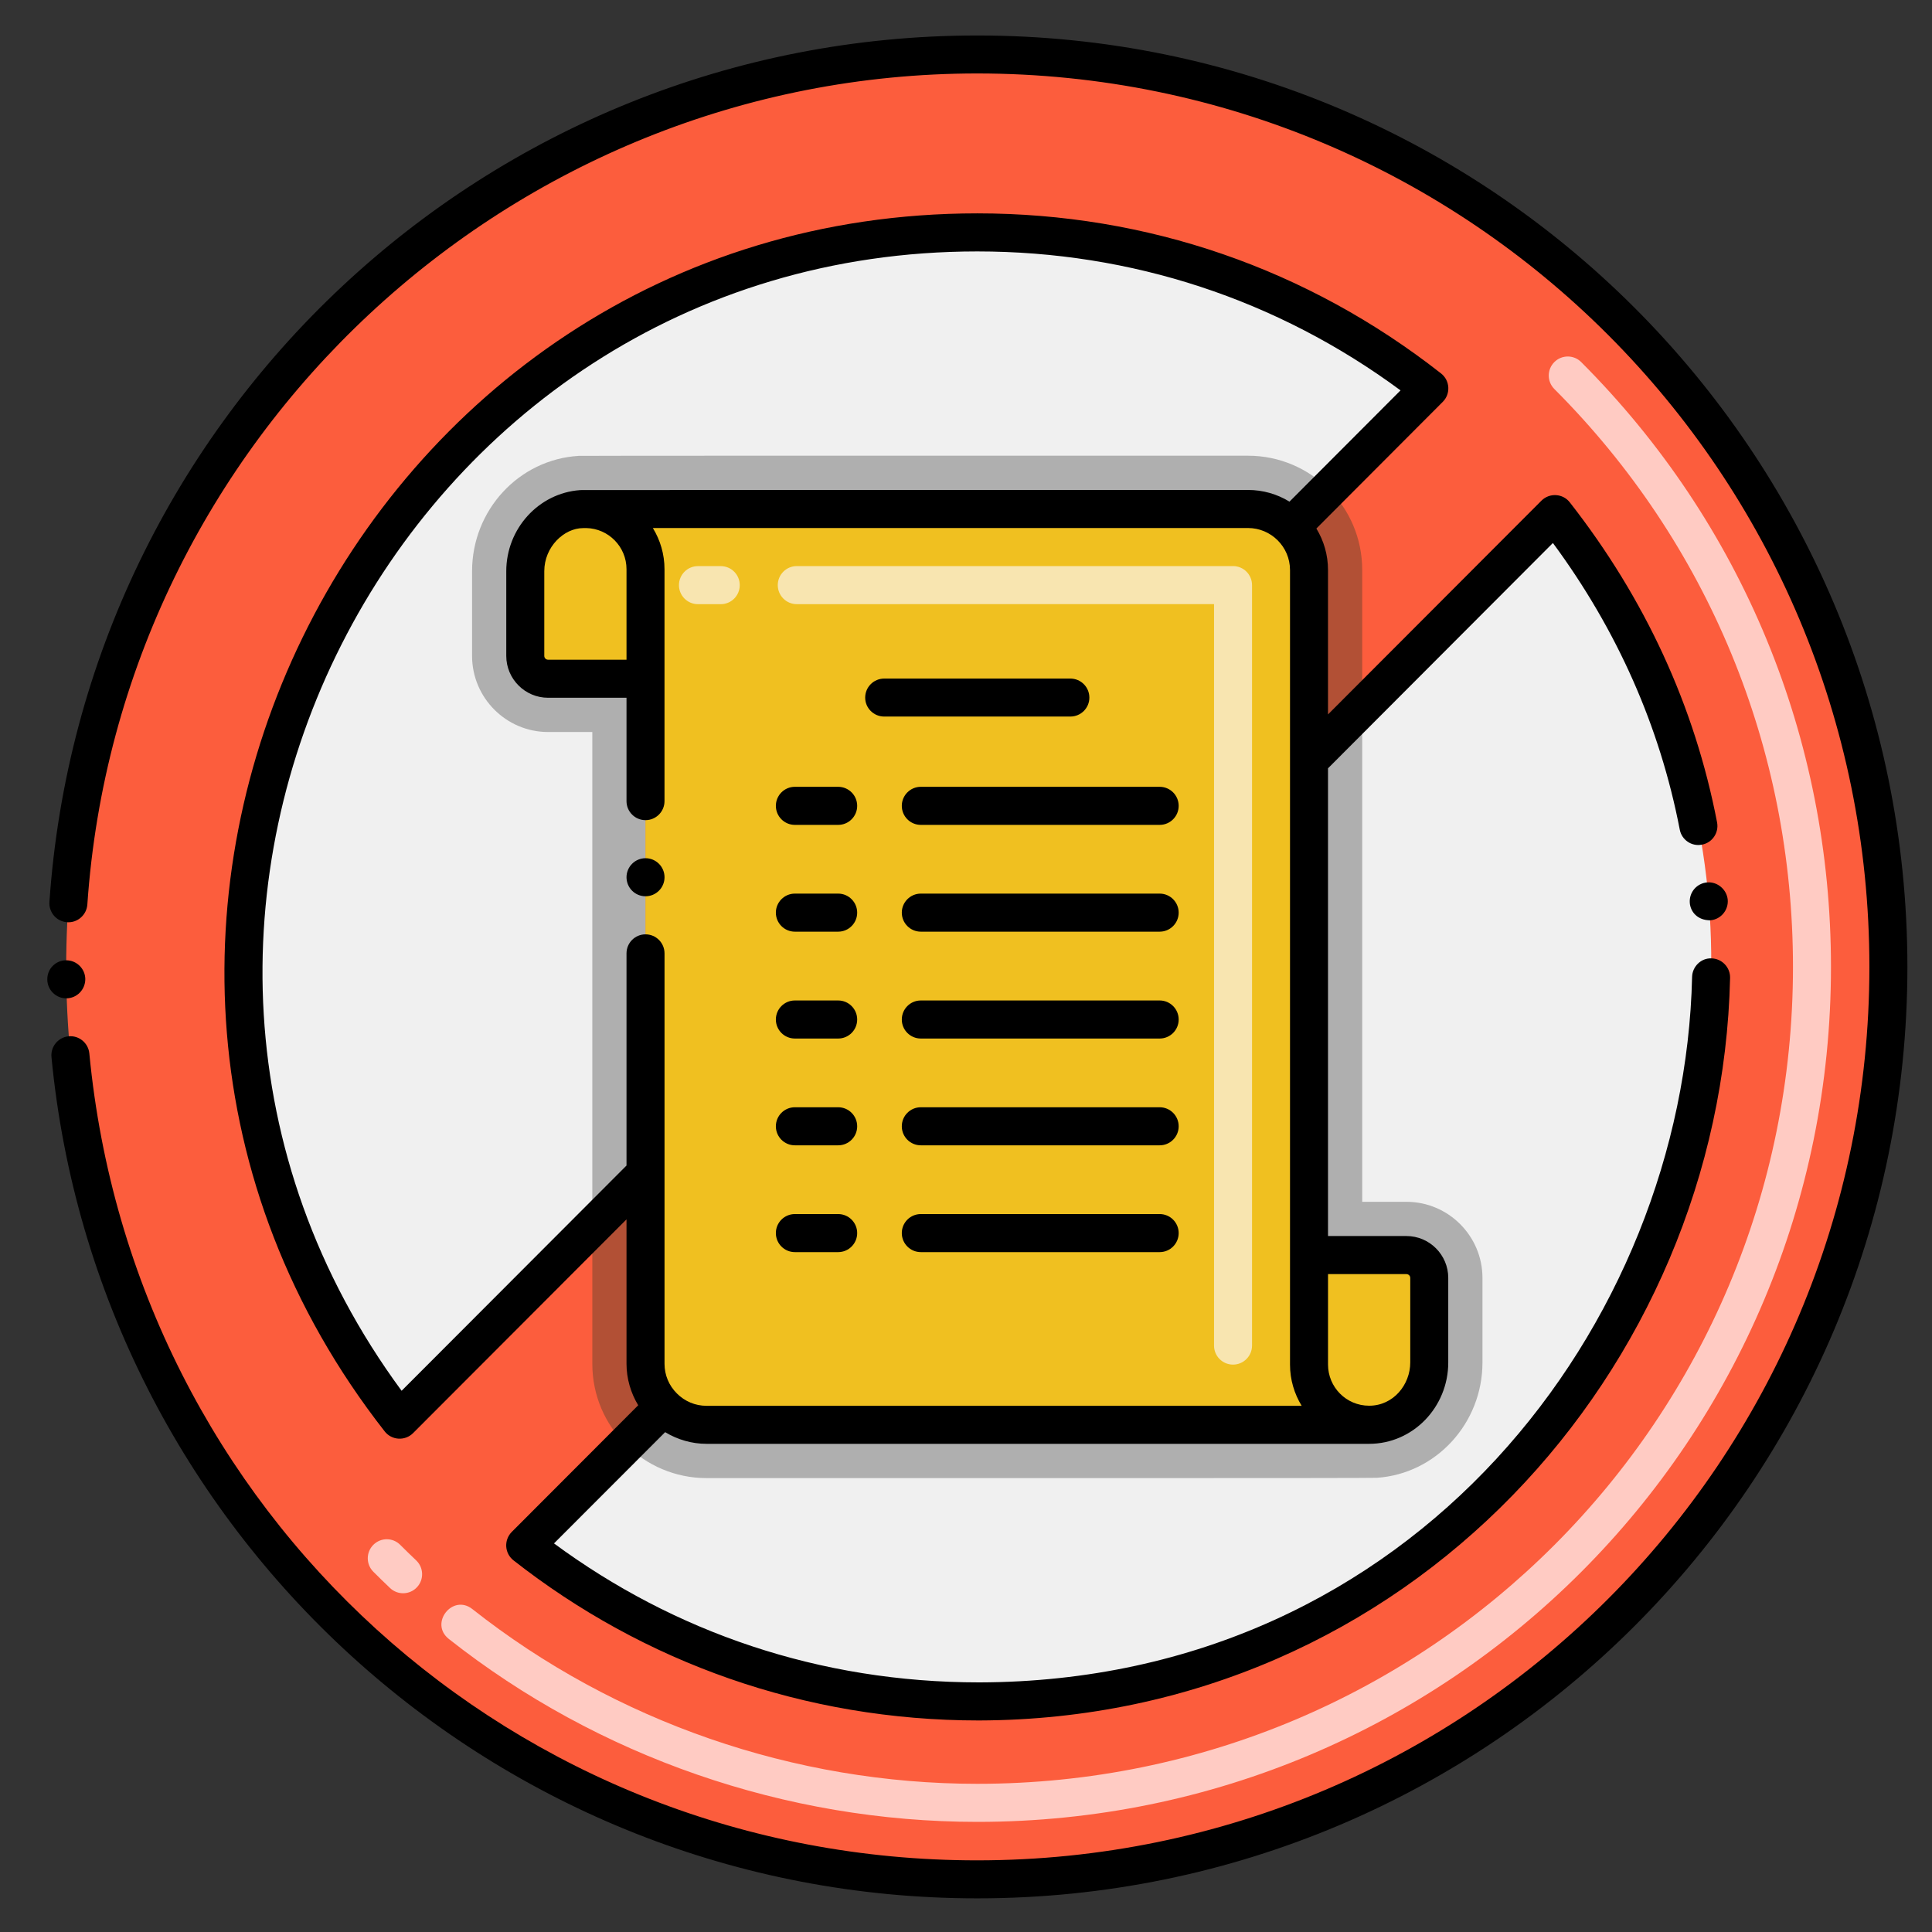 <svg xmlns="http://www.w3.org/2000/svg" xmlns:xlink="http://www.w3.org/1999/xlink" width="500" zoomAndPan="magnify" viewBox="0 0 375 375" height="500" preserveAspectRatio="xMidYMid meet" version="1.0"><rect x="0" y="0" width="375" height="375" fill="#333333" stroke="none"/><defs><clipPath id="6c5c770999"><path d="M 9 6.477 L 371 6.477 L 371 368.727 L 9 368.727 Z M 9 6.477 " clip-rule="nonzero"/></clipPath></defs><path fill="#fc5d3d" d="M 366.531 187.676 C 366.531 190.574 366.457 193.473 366.316 196.367 C 366.176 199.262 365.961 202.152 365.68 205.035 C 365.395 207.922 365.039 210.797 364.617 213.664 C 364.191 216.531 363.695 219.387 363.133 222.227 C 362.566 225.07 361.934 227.898 361.23 230.711 C 360.527 233.52 359.754 236.312 358.914 239.086 C 358.074 241.859 357.168 244.613 356.191 247.34 C 355.219 250.07 354.176 252.773 353.066 255.453 C 351.961 258.129 350.789 260.777 349.551 263.398 C 348.312 266.02 347.012 268.605 345.648 271.164 C 344.285 273.719 342.859 276.238 341.371 278.727 C 339.883 281.211 338.336 283.66 336.727 286.07 C 335.117 288.48 333.453 290.848 331.727 293.176 C 330.004 295.504 328.223 297.789 326.387 300.031 C 324.551 302.27 322.664 304.465 320.719 306.613 C 318.773 308.762 316.781 310.859 314.734 312.91 C 312.688 314.957 310.59 316.957 308.449 318.902 C 306.305 320.848 304.113 322.742 301.875 324.582 C 299.637 326.418 297.355 328.203 295.031 329.93 C 292.707 331.656 290.344 333.324 287.938 334.934 C 285.531 336.543 283.086 338.094 280.602 339.586 C 278.121 341.074 275.602 342.504 273.051 343.867 C 270.496 345.234 267.914 346.539 265.297 347.777 C 262.68 349.016 260.035 350.191 257.363 351.301 C 254.688 352.41 251.988 353.453 249.266 354.43 C 246.539 355.406 243.793 356.312 241.023 357.156 C 238.254 357.996 235.465 358.77 232.656 359.473 C 229.848 360.176 227.027 360.812 224.188 361.379 C 221.348 361.945 218.5 362.438 215.637 362.863 C 212.773 363.289 209.902 363.645 207.02 363.93 C 204.141 364.211 201.254 364.426 198.363 364.566 C 195.473 364.711 192.582 364.781 189.688 364.781 C 186.793 364.781 183.902 364.711 181.012 364.566 C 178.121 364.426 175.234 364.211 172.355 363.93 C 169.473 363.645 166.602 363.289 163.738 362.863 C 160.875 362.438 158.027 361.945 155.188 361.379 C 152.348 360.812 149.527 360.176 146.719 359.473 C 143.91 358.77 141.121 357.996 138.352 357.156 C 135.582 356.312 132.836 355.406 130.113 354.43 C 127.387 353.453 124.688 352.41 122.012 351.301 C 119.34 350.191 116.695 349.016 114.078 347.777 C 111.461 346.539 108.879 345.234 106.324 343.867 C 103.773 342.504 101.254 341.074 98.773 339.586 C 96.289 338.094 93.848 336.543 91.441 334.934 C 89.035 333.324 86.668 331.656 84.344 329.93 C 82.02 328.203 79.738 326.418 77.5 324.582 C 75.262 322.742 73.074 320.848 70.93 318.902 C 68.785 316.957 66.688 314.957 64.641 312.91 C 62.594 310.859 60.602 308.762 58.656 306.613 C 56.715 304.465 54.824 302.27 52.988 300.031 C 51.152 297.789 49.371 295.504 47.648 293.176 C 45.922 290.848 44.258 288.48 42.648 286.07 C 41.043 283.66 39.492 281.211 38.004 278.727 C 36.52 276.238 35.09 273.719 33.727 271.164 C 32.363 268.605 31.062 266.02 29.824 263.398 C 28.586 260.777 27.414 258.129 26.309 255.453 C 25.199 252.773 24.16 250.07 23.184 247.34 C 22.207 244.613 21.301 241.859 20.461 239.086 C 19.621 236.312 18.848 233.52 18.145 230.711 C 17.441 227.898 16.809 225.07 16.246 222.227 C 15.68 219.387 15.184 216.531 14.762 213.664 C 14.336 210.797 13.98 207.922 13.699 205.035 C 13.414 202.152 13.203 199.262 13.059 196.367 C 12.918 193.473 12.848 190.574 12.848 187.676 C 12.848 184.777 12.918 181.883 13.059 178.984 C 13.203 176.09 13.414 173.203 13.699 170.316 C 13.98 167.434 14.336 164.555 14.762 161.688 C 15.184 158.824 15.68 155.969 16.246 153.125 C 16.809 150.281 17.441 147.453 18.145 144.645 C 18.848 141.832 19.621 139.039 20.461 136.266 C 21.301 133.492 22.207 130.742 23.184 128.012 C 24.16 125.281 25.199 122.578 26.309 119.902 C 27.414 117.223 28.586 114.574 29.824 111.953 C 31.062 109.332 32.363 106.746 33.727 104.188 C 35.09 101.633 36.52 99.113 38.004 96.625 C 39.492 94.141 41.043 91.691 42.648 89.281 C 44.258 86.871 45.922 84.504 47.648 82.176 C 49.371 79.848 51.152 77.562 52.988 75.32 C 54.824 73.082 56.715 70.887 58.656 68.738 C 60.602 66.594 62.594 64.492 64.641 62.445 C 66.688 60.395 68.785 58.398 70.93 56.449 C 73.074 54.504 75.262 52.609 77.5 50.773 C 79.738 48.934 82.02 47.152 84.344 45.426 C 86.668 43.699 89.035 42.027 91.441 40.418 C 93.848 38.809 96.289 37.258 98.773 35.77 C 101.254 34.277 103.773 32.852 106.324 31.484 C 108.879 30.117 111.461 28.812 114.078 27.574 C 116.695 26.336 119.34 25.16 122.012 24.051 C 124.688 22.941 127.387 21.902 130.113 20.926 C 132.836 19.949 135.582 19.039 138.352 18.199 C 141.121 17.355 143.91 16.582 146.719 15.879 C 149.527 15.176 152.348 14.539 155.188 13.973 C 158.027 13.41 160.875 12.914 163.738 12.488 C 166.602 12.062 169.473 11.707 172.355 11.426 C 175.234 11.141 178.121 10.926 181.012 10.785 C 183.902 10.641 186.793 10.57 189.688 10.57 C 192.582 10.57 195.473 10.641 198.363 10.785 C 201.254 10.926 204.141 11.141 207.02 11.426 C 209.902 11.707 212.773 12.062 215.637 12.488 C 218.5 12.914 221.348 13.41 224.188 13.973 C 227.027 14.539 229.848 15.176 232.656 15.879 C 235.465 16.582 238.254 17.355 241.023 18.199 C 243.793 19.039 246.539 19.949 249.266 20.926 C 251.988 21.902 254.688 22.941 257.363 24.051 C 260.035 25.16 262.68 26.336 265.297 27.574 C 267.914 28.812 270.496 30.117 273.051 31.484 C 275.602 32.852 278.121 34.277 280.602 35.77 C 283.086 37.258 285.531 38.809 287.938 40.418 C 290.344 42.027 292.707 43.699 295.031 45.426 C 297.355 47.152 299.637 48.934 301.875 50.773 C 304.113 52.609 306.305 54.504 308.449 56.449 C 310.59 58.398 312.688 60.395 314.734 62.445 C 316.781 64.492 318.773 66.594 320.719 68.738 C 322.664 70.887 324.551 73.082 326.387 75.32 C 328.223 77.562 330.004 79.848 331.727 82.176 C 333.453 84.504 335.117 86.871 336.727 89.281 C 338.336 91.691 339.883 94.141 341.371 96.625 C 342.859 99.113 344.285 101.633 345.648 104.188 C 347.012 106.746 348.312 109.332 349.551 111.953 C 350.789 114.574 351.961 117.223 353.066 119.902 C 354.176 122.578 355.219 125.281 356.191 128.012 C 357.168 130.742 358.074 133.492 358.914 136.266 C 359.754 139.039 360.527 141.832 361.23 144.645 C 361.934 147.453 362.566 150.281 363.133 153.125 C 363.695 155.969 364.191 158.824 364.617 161.688 C 365.039 164.555 365.395 167.434 365.68 170.316 C 365.961 173.203 366.176 176.09 366.316 178.984 C 366.457 181.883 366.531 184.777 366.531 187.676 Z M 366.531 187.676 " fill-opacity="1" fill-rule="nonzero"/><path fill="#b25035" d="M 277.418 248.043 L 277.418 264.457 C 277.418 270.676 272.742 276.113 266.562 276.527 C 265.926 276.57 137.762 276.559 137.125 276.559 C 133.867 276.559 130.914 275.227 128.777 273.086 L 121.473 280.398 C 117.477 276.426 114.969 270.914 114.969 264.707 L 114.969 238.102 L 125.293 227.758 L 125.293 131.742 L 106.383 131.742 C 103.934 131.742 101.957 129.762 101.957 127.309 L 101.957 110.879 C 101.957 104.629 106.691 99.18 112.934 98.809 C 113.477 98.781 241.703 98.797 242.25 98.797 C 245.512 98.797 248.461 100.125 250.598 102.266 L 250.613 102.266 L 257.918 94.953 C 261.93 98.957 264.406 104.484 264.406 110.645 L 264.406 137.254 L 254.082 147.594 L 254.082 243.609 L 272.992 243.609 C 275.441 243.609 277.418 245.59 277.418 248.043 Z M 277.418 248.043 " fill-opacity="1" fill-rule="nonzero"/><path fill="#f0f0f0" d="M 277.434 75.395 L 257.918 94.953 L 250.613 102.266 L 250.598 102.266 C 248.461 100.125 245.512 98.797 242.25 98.797 C 241.703 98.797 113.477 98.781 112.934 98.809 C 106.691 99.18 101.957 104.629 101.957 110.879 L 101.957 127.309 C 101.957 129.762 103.934 131.742 106.383 131.742 L 125.293 131.742 L 125.293 227.758 L 77.57 275.551 C 4.535 182.195 71.773 45.371 189.363 45.105 C 222.586 45.031 253.18 56.363 277.434 75.395 Z M 277.434 75.395 " fill-opacity="1" fill-rule="nonzero"/><path fill="#afafaf" d="M 114.969 238.102 L 114.969 142.082 L 106.383 142.082 C 98.254 142.082 91.629 135.449 91.629 127.309 L 91.629 110.879 C 91.629 99 100.719 89.176 112.328 88.484 C 113.375 88.438 171.32 88.453 242.25 88.453 C 248.344 88.453 253.891 90.934 257.918 94.953 L 250.613 102.266 L 250.598 102.266 C 248.461 100.125 245.512 98.797 242.25 98.797 C 241.703 98.797 113.477 98.781 112.934 98.809 C 106.691 99.18 101.957 104.629 101.957 110.879 L 101.957 127.309 C 101.957 129.762 103.934 131.742 106.383 131.742 L 125.293 131.742 L 125.293 227.758 Z M 114.969 238.102 " fill-opacity="1" fill-rule="nonzero"/><path fill="#f0f0f0" d="M 190.012 330.246 C 156.789 330.32 126.195 318.988 101.941 299.961 L 128.777 273.086 C 130.914 275.227 133.867 276.559 137.125 276.559 C 137.762 276.559 265.926 276.57 266.562 276.527 C 272.742 276.113 277.418 270.676 277.418 264.457 L 277.418 248.043 C 277.418 245.59 275.441 243.609 272.992 243.609 L 254.082 243.609 L 254.082 147.594 L 264.406 137.254 L 301.805 99.801 C 374.844 193.156 307.602 329.98 190.012 330.246 Z M 190.012 330.246 " fill-opacity="1" fill-rule="nonzero"/><path fill="#afafaf" d="M 287.746 248.043 L 287.746 264.457 C 287.746 276.246 278.746 286.07 267.254 286.84 C 266.09 286.93 189.395 286.898 137.125 286.898 C 131.094 286.898 125.516 284.445 121.473 280.398 L 128.777 273.086 C 130.914 275.227 133.867 276.559 137.125 276.559 C 137.762 276.559 265.926 276.57 266.562 276.527 C 272.742 276.113 277.418 270.676 277.418 264.457 L 277.418 248.043 C 277.418 245.59 275.441 243.609 272.992 243.609 L 254.082 243.609 L 254.082 147.594 L 264.406 137.254 L 264.406 233.27 L 272.992 233.27 C 281.121 233.27 287.746 239.902 287.746 248.043 Z M 287.746 248.043 " fill-opacity="1" fill-rule="nonzero"/><path fill="#f0c020" d="M 277.418 248.043 L 277.418 264.457 C 277.418 270.676 272.742 276.113 266.562 276.527 C 265.926 276.57 137.762 276.559 137.125 276.559 C 133.867 276.559 130.914 275.227 128.777 273.086 C 126.621 270.957 125.293 267.988 125.293 264.707 L 125.293 131.742 L 106.383 131.742 C 103.934 131.742 101.957 129.762 101.957 127.309 L 101.957 110.879 C 101.957 104.629 106.691 99.18 112.934 98.809 C 113.477 98.781 241.703 98.797 242.25 98.797 C 245.512 98.797 248.461 100.125 250.598 102.266 L 250.613 102.266 C 252.754 104.41 254.082 107.363 254.082 110.645 L 254.082 243.609 L 272.992 243.609 C 275.441 243.609 277.418 245.59 277.418 248.043 Z M 277.418 248.043 " fill-opacity="1" fill-rule="nonzero"/><path fill="#ffcbc3" d="M 189.688 353.625 C 152.531 353.625 116.105 341.016 87.117 318.121 C 83.293 315.102 87.848 309.297 91.684 312.32 C 119.379 334.191 154.184 346.238 189.688 346.238 C 277.324 346.238 348.016 275.465 348.016 187.676 C 348.016 145.254 331.566 105.418 301.695 75.504 C 300.254 74.059 300.254 71.723 301.695 70.281 C 303.137 68.836 305.473 68.836 306.91 70.281 C 338.176 101.59 355.391 143.281 355.391 187.676 C 355.391 279.527 281.426 353.625 189.688 353.625 Z M 75.707 308.234 C 74.613 307.199 73.535 306.145 72.465 305.074 C 71.023 303.629 71.023 301.293 72.465 299.852 C 73.906 298.406 76.242 298.406 77.68 299.852 C 78.703 300.875 79.738 301.883 80.781 302.871 C 82.258 304.277 82.32 306.613 80.922 308.094 C 79.523 309.574 77.188 309.641 75.707 308.234 Z M 75.707 308.234 " fill-opacity="1" fill-rule="nonzero"/><path fill="#f8e5b0" d="M 239.328 264.871 C 237.293 264.871 235.641 263.219 235.641 261.176 L 235.641 117.262 C 167.375 117.258 184.086 117.258 154.652 117.266 C 152.617 117.266 150.965 115.609 150.965 113.57 C 150.965 111.531 152.617 109.879 154.652 109.879 C 184.09 109.871 166.742 109.871 239.332 109.875 C 241.367 109.875 243.02 111.527 243.02 113.57 L 243.02 261.176 C 243.016 263.219 241.367 264.871 239.328 264.871 Z M 135.473 117.27 C 133.438 117.27 131.785 115.617 131.785 113.578 C 131.785 111.539 133.438 109.883 135.473 109.883 L 139.898 109.883 C 141.934 109.883 143.586 111.535 143.586 113.574 C 143.586 115.613 141.938 117.27 139.902 117.27 Z M 135.473 117.27 " fill-opacity="1" fill-rule="nonzero"/><path fill="#000000" d="M 171.617 139.082 L 207.758 139.082 C 209.797 139.082 211.445 137.43 211.445 135.406 C 211.445 133.367 209.797 131.711 207.758 131.711 L 171.617 131.711 C 169.582 131.711 167.93 133.367 167.93 135.406 C 167.93 137.43 169.582 139.082 171.617 139.082 Z M 171.617 139.082 " fill-opacity="1" fill-rule="nonzero"/><path fill="#000000" d="M 175.039 156.414 C 175.039 158.453 176.691 160.109 178.727 160.109 L 225.094 160.109 C 227.129 160.109 228.781 158.453 228.781 156.414 C 228.781 154.375 227.129 152.719 225.094 152.719 L 178.727 152.719 C 176.691 152.719 175.039 154.375 175.039 156.414 Z M 175.039 156.414 " fill-opacity="1" fill-rule="nonzero"/><path fill="#000000" d="M 154.281 160.109 L 162.691 160.109 C 164.727 160.109 166.379 158.453 166.379 156.414 C 166.379 154.375 164.727 152.719 162.691 152.719 L 154.281 152.719 C 152.246 152.719 150.594 154.375 150.594 156.414 C 150.594 158.453 152.246 160.109 154.281 160.109 Z M 154.281 160.109 " fill-opacity="1" fill-rule="nonzero"/><path fill="#000000" d="M 225.094 173.449 L 178.727 173.449 C 176.691 173.449 175.039 175.117 175.039 177.141 C 175.039 179.18 176.691 180.836 178.727 180.836 L 225.094 180.836 C 227.129 180.836 228.781 179.18 228.781 177.141 C 228.781 175.117 227.129 173.449 225.094 173.449 Z M 225.094 173.449 " fill-opacity="1" fill-rule="nonzero"/><path fill="#000000" d="M 154.281 180.836 L 162.691 180.836 C 164.727 180.836 166.379 179.18 166.379 177.141 C 166.379 175.117 164.727 173.449 162.691 173.449 L 154.281 173.449 C 152.246 173.449 150.594 175.117 150.594 177.141 C 150.594 179.18 152.246 180.836 154.281 180.836 Z M 154.281 180.836 " fill-opacity="1" fill-rule="nonzero"/><path fill="#000000" d="M 225.094 194.191 L 178.727 194.191 C 176.691 194.191 175.039 195.848 175.039 197.887 C 175.039 199.926 176.691 201.578 178.727 201.578 L 225.094 201.578 C 227.129 201.578 228.781 199.926 228.781 197.887 C 228.781 195.848 227.129 194.191 225.094 194.191 Z M 225.094 194.191 " fill-opacity="1" fill-rule="nonzero"/><path fill="#000000" d="M 154.281 201.578 L 162.691 201.578 C 164.727 201.578 166.379 199.926 166.379 197.887 C 166.379 195.848 164.727 194.191 162.691 194.191 L 154.281 194.191 C 152.246 194.191 150.594 195.848 150.594 197.887 C 150.594 199.926 152.246 201.578 154.281 201.578 Z M 154.281 201.578 " fill-opacity="1" fill-rule="nonzero"/><path fill="#000000" d="M 225.094 214.918 L 178.727 214.918 C 176.691 214.918 175.039 216.574 175.039 218.613 C 175.039 220.652 176.691 222.305 178.727 222.305 L 225.094 222.305 C 227.129 222.305 228.781 220.652 228.781 218.613 C 228.781 216.574 227.129 214.918 225.094 214.918 Z M 225.094 214.918 " fill-opacity="1" fill-rule="nonzero"/><path fill="#000000" d="M 154.281 222.305 L 162.691 222.305 C 164.727 222.305 166.379 220.652 166.379 218.613 C 166.379 216.574 164.727 214.918 162.691 214.918 L 154.281 214.918 C 152.246 214.918 150.594 216.574 150.594 218.613 C 150.594 220.652 152.246 222.305 154.281 222.305 Z M 154.281 222.305 " fill-opacity="1" fill-rule="nonzero"/><path fill="#000000" d="M 225.094 235.648 L 178.727 235.648 C 176.691 235.648 175.039 237.301 175.039 239.34 C 175.039 241.379 176.691 243.035 178.727 243.035 L 225.094 243.035 C 227.129 243.035 228.781 241.379 228.781 239.34 C 228.781 237.301 227.129 235.648 225.094 235.648 Z M 225.094 235.648 " fill-opacity="1" fill-rule="nonzero"/><path fill="#000000" d="M 154.281 243.035 L 162.691 243.035 C 164.727 243.035 166.379 241.379 166.379 239.34 C 166.379 237.301 164.727 235.648 162.691 235.648 L 154.281 235.648 C 152.246 235.648 150.594 237.301 150.594 239.34 C 150.594 241.379 152.246 243.035 154.281 243.035 Z M 154.281 243.035 " fill-opacity="1" fill-rule="nonzero"/><g clip-path="url(#6c5c770999)"><path fill="#000000" d="M 370.227 187.676 C 370.164 87.617 289.309 6.887 189.688 6.887 C 94.523 6.887 16.094 80.715 9.594 175.059 C 9.449 176.984 10.867 178.844 13.016 179.004 C 15.051 179.152 16.809 177.586 16.953 175.574 C 23.164 85.113 99.051 14.258 189.688 14.258 C 285.434 14.285 362.816 91.828 362.848 187.676 C 362.816 283.543 285.406 361.066 189.672 361.094 C 99.996 361.094 25.895 293.754 17.34 204.473 C 17.148 202.449 15.332 200.941 13.312 201.148 C 11.289 201.344 9.801 203.145 9.992 205.168 C 9.992 205.184 9.992 205.184 9.992 205.199 C 18.832 297.18 96.211 368.469 189.688 368.469 C 289.27 368.469 370.164 287.758 370.227 187.676 Z M 370.227 187.676 " fill-opacity="1" fill-rule="nonzero"/></g><path fill="#000000" d="M 12.855 193.777 L 12.914 193.777 C 14.949 193.746 16.57 192.062 16.555 190.023 C 16.527 188.016 14.859 186.391 12.867 186.391 L 12.809 186.391 C 10.742 186.422 9.152 188.086 9.18 190.129 C 9.195 192.137 10.848 193.777 12.855 193.777 Z M 12.855 193.777 " fill-opacity="1" fill-rule="nonzero"/><path fill="#000000" d="M 279.707 72.484 C 253.793 52.152 222.676 41.414 189.691 41.414 C 68.727 41.414 -0.219 182.109 74.668 277.832 C 76.035 279.582 78.621 279.727 80.18 278.164 L 121.605 236.676 L 121.605 264.707 C 121.605 267.559 122.418 270.355 123.875 272.762 L 99.332 297.344 C 97.734 298.977 97.965 301.527 99.672 302.867 C 124.84 322.605 156.066 333.941 190.012 333.941 L 190.027 333.941 C 273.453 333.699 334.109 265.785 335.809 189.801 C 335.852 187.762 334.23 186.066 332.195 186.02 C 330.172 185.93 328.477 187.617 328.434 189.625 C 326.898 256.773 274.734 326.328 190.102 326.551 C 158.988 326.551 130.855 316.77 107.531 299.574 L 129.105 277.98 C 131.508 279.434 134.285 280.246 137.125 280.246 L 265.75 280.246 C 274.266 280.246 281.105 273.125 281.105 264.453 L 281.105 248.039 C 281.105 243.566 277.461 239.914 272.992 239.914 L 257.766 239.914 L 257.766 149.129 L 301.418 105.395 C 313.898 122.297 322.176 141.016 326.039 161.02 C 326.414 163.027 328.359 164.348 330.348 163.945 C 332.355 163.574 333.668 161.625 333.285 159.629 C 328.945 137.102 319.328 116.211 304.707 97.52 C 303.371 95.781 300.77 95.602 299.191 97.18 L 257.766 138.668 L 257.766 110.641 C 257.766 107.75 256.973 104.992 255.508 102.586 L 280.039 78 C 281.605 76.438 281.449 73.852 279.707 72.484 Z M 257.77 247.305 L 272.992 247.305 C 273.391 247.305 273.73 247.629 273.73 248.043 L 273.73 264.457 C 273.73 268.742 270.477 272.848 265.75 272.848 C 261.277 272.848 257.77 269.219 257.77 264.871 Z M 250.289 97.367 C 247.887 95.898 245.129 95.102 242.25 95.102 C 242.238 95.102 113.098 95.117 113.094 95.117 C 112.988 95.117 112.812 95.117 112.578 95.133 C 104.551 95.707 98.266 102.621 98.266 110.879 L 98.266 127.309 C 98.266 131.785 101.91 135.434 106.383 135.434 L 121.605 135.434 L 121.605 155.5 C 121.605 157.535 123.258 159.191 125.293 159.191 C 127.328 159.191 128.98 157.535 128.98 155.5 C 128.98 113.887 128.98 148.867 128.98 110.48 C 128.98 107.551 128.145 104.82 126.719 102.488 L 242.25 102.488 C 246.691 102.488 250.391 106.113 250.391 110.645 C 250.391 129.84 250.391 249.414 250.391 264.871 C 250.391 267.801 251.227 270.531 252.652 272.867 L 137.125 272.867 C 134.957 272.867 132.922 272.008 131.387 270.473 C 129.84 268.934 128.984 266.898 128.984 264.711 C 128.984 248.426 128.984 201.375 128.984 185.047 C 128.984 183.008 127.332 181.355 125.293 181.355 C 123.258 181.355 121.605 183.008 121.605 185.047 L 121.605 226.23 L 77.953 269.949 C 10.844 178.766 76.586 48.801 189.691 48.801 C 219.609 48.801 247.922 58.109 271.84 75.773 Z M 121.605 110.48 L 121.605 128.047 L 106.383 128.047 C 105.969 128.047 105.645 127.723 105.645 127.309 L 105.645 110.879 C 105.645 106.121 109.5 102.504 113.184 102.504 C 113.398 102.504 113.566 102.508 113.785 102.496 C 118.109 102.582 121.605 106.125 121.605 110.48 Z M 121.605 110.48 " fill-opacity="1" fill-rule="nonzero"/><path fill="#000000" d="M 327.988 175.266 C 328.137 176.992 329.469 178.633 331.973 178.633 C 334.008 178.457 335.512 176.668 335.352 174.645 C 335.172 172.652 333.344 171.102 331.367 171.277 C 329.395 171.426 327.828 173.148 327.988 175.266 Z M 327.988 175.266 " fill-opacity="1" fill-rule="nonzero"/><path fill="#000000" d="M 128.984 170.273 C 128.984 170.762 128.891 171.234 128.703 171.688 C 128.516 172.137 128.25 172.539 127.902 172.883 C 127.555 173.23 127.156 173.496 126.707 173.684 C 126.254 173.871 125.785 173.965 125.293 173.965 C 124.805 173.965 124.336 173.871 123.883 173.684 C 123.43 173.496 123.031 173.23 122.688 172.883 C 122.34 172.539 122.074 172.137 121.887 171.688 C 121.699 171.234 121.605 170.762 121.605 170.273 C 121.605 169.781 121.699 169.312 121.887 168.859 C 122.074 168.406 122.34 168.008 122.688 167.66 C 123.031 167.312 123.43 167.047 123.883 166.859 C 124.336 166.672 124.805 166.578 125.293 166.578 C 125.785 166.578 126.254 166.672 126.707 166.859 C 127.156 167.047 127.555 167.312 127.902 167.66 C 128.25 168.008 128.516 168.406 128.703 168.859 C 128.891 169.312 128.984 169.781 128.984 170.273 Z M 128.984 170.273 " fill-opacity="1" fill-rule="nonzero"/></svg>